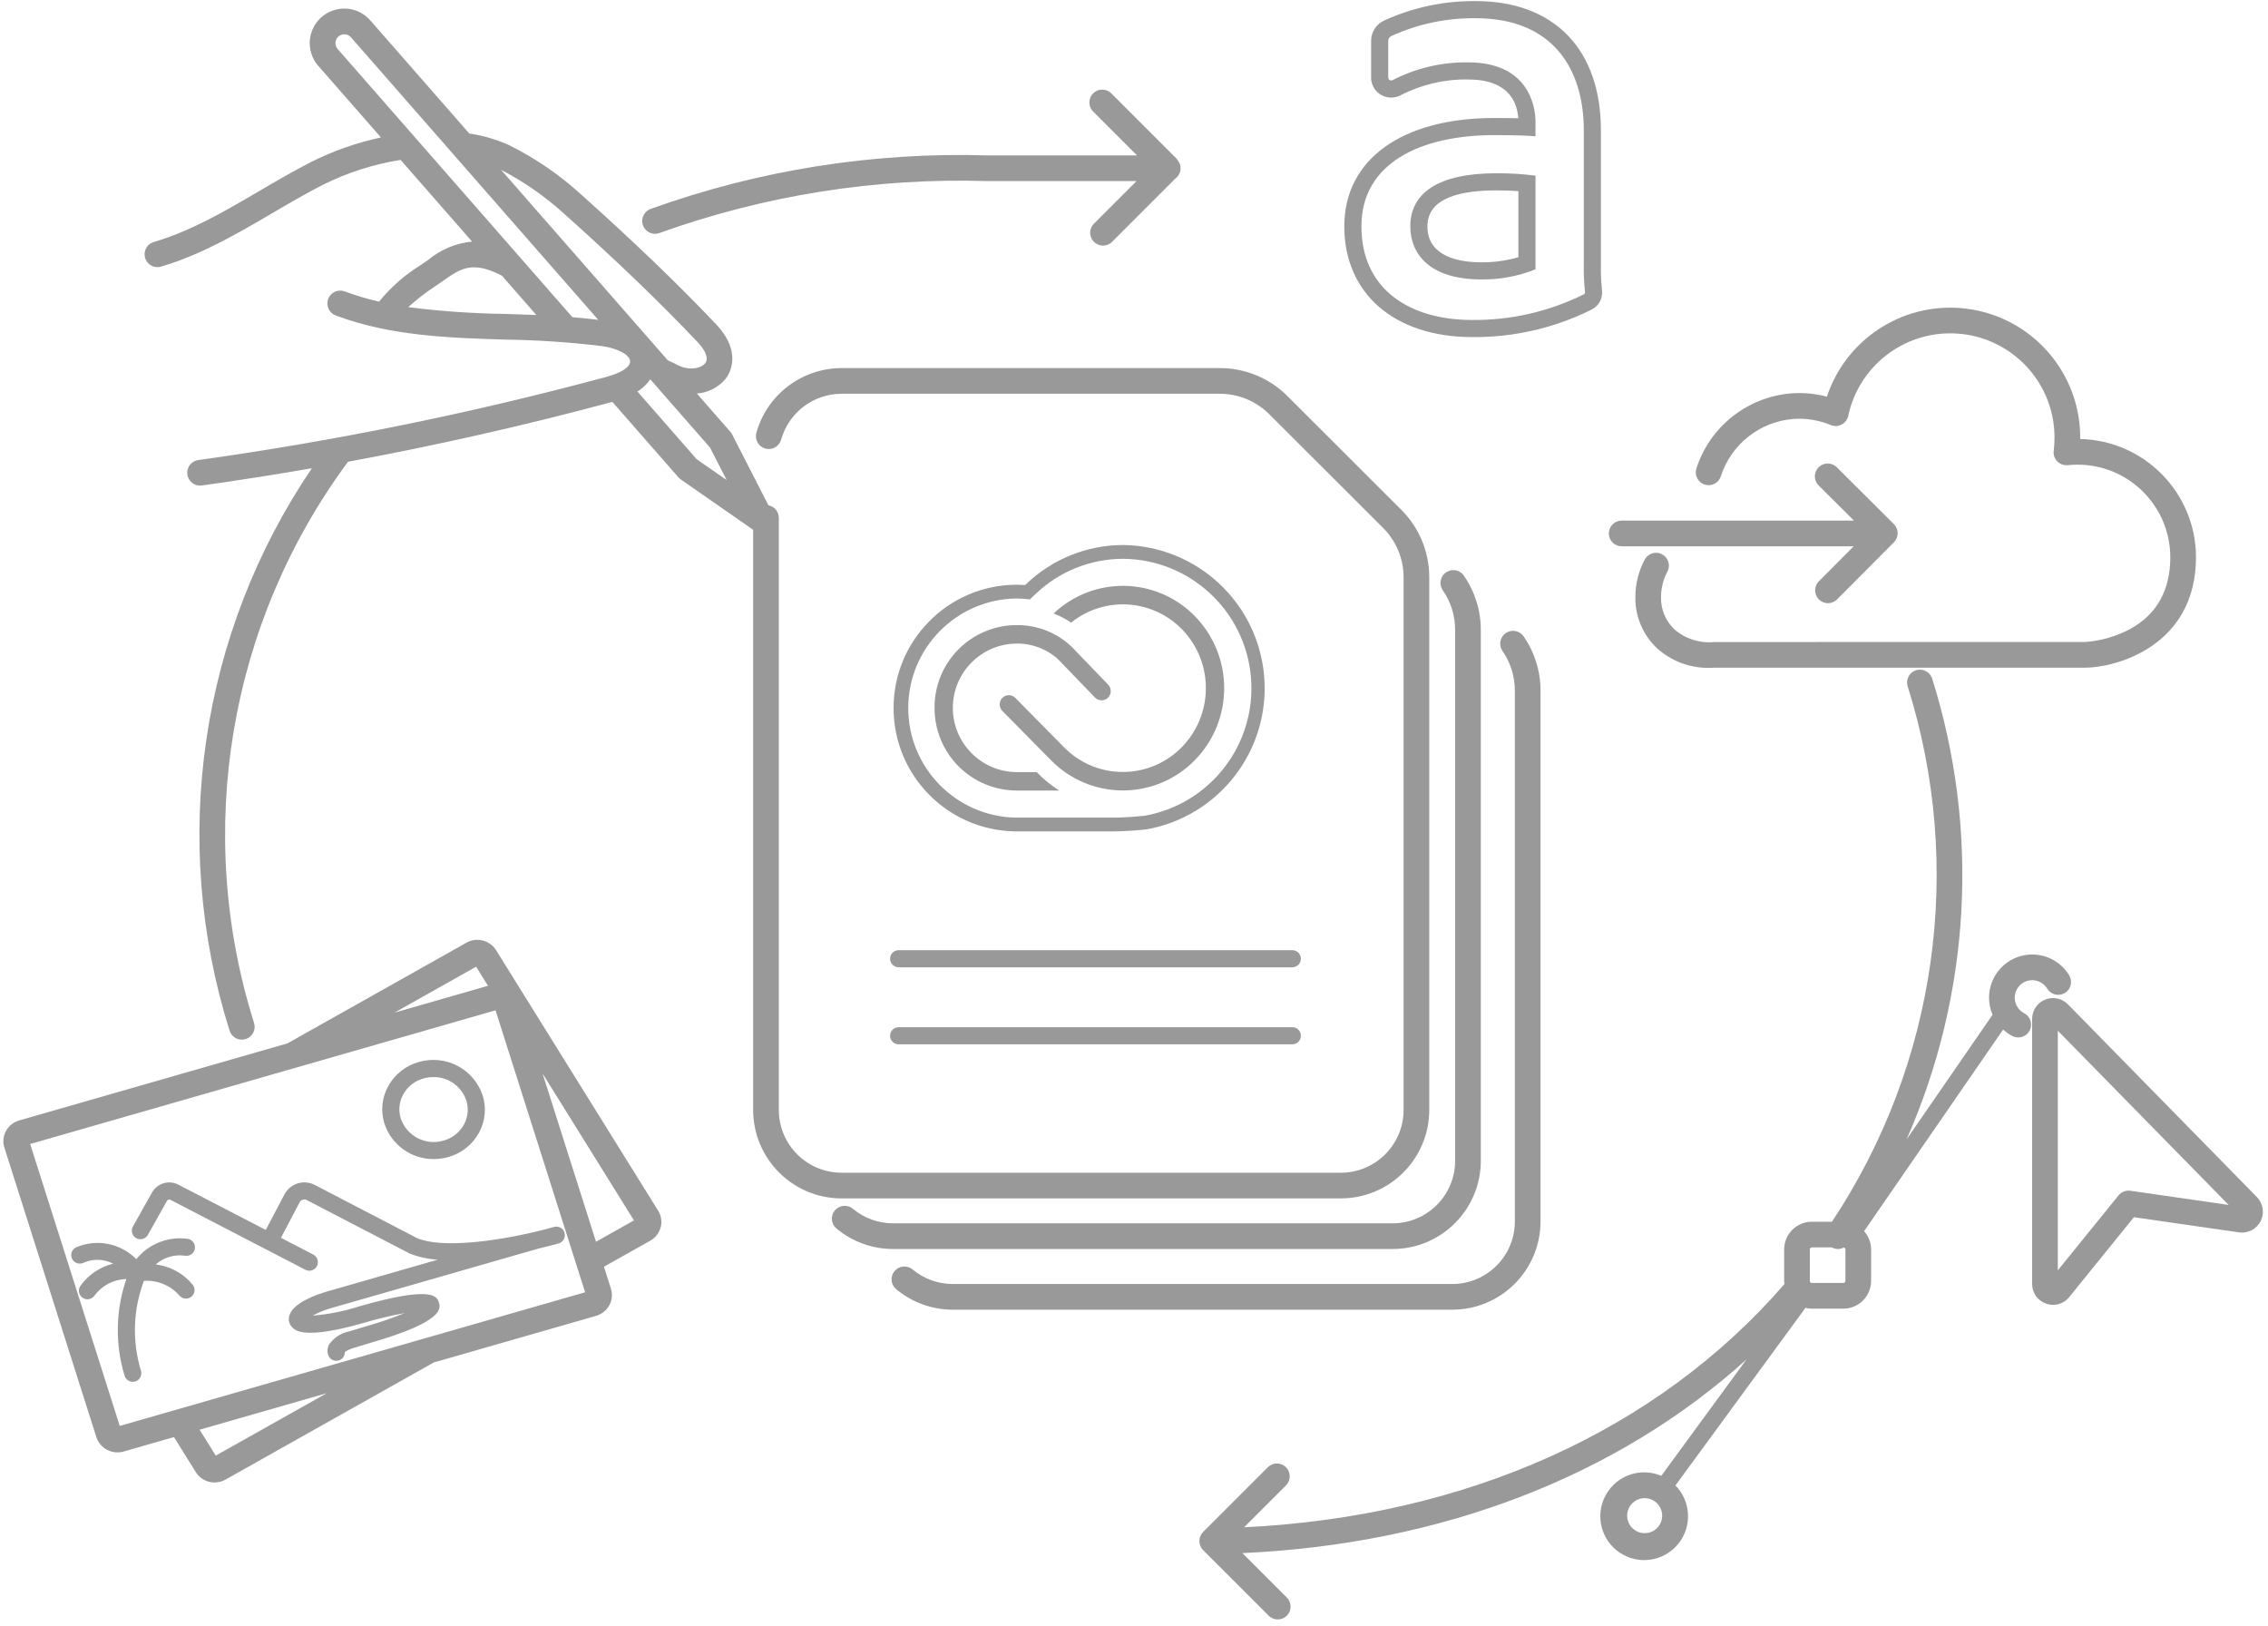 <?xml version="1.0" encoding="UTF-8"?>
<svg width="265px" height="190px" viewBox="0 0 265 190" version="1.1" xmlns="http://www.w3.org/2000/svg" xmlns:xlink="http://www.w3.org/1999/xlink">
    <!-- Generator: Sketch 49 (51002) - http://www.bohemiancoding.com/sketch -->
    <title>S_IlluEmptyStateCCFiles_dark_280x192</title>
    <desc>Created with Sketch.</desc>
    <defs></defs>
    <g id="Page-1" stroke="none" stroke-width="1" fill="none" fill-rule="evenodd">
        <g id="S_IlluEmptyStateCCFiles_dark_280x192" fill="#999999" fill-rule="nonzero">
            <path d="M76.535,27.314 C76.713,27.315 76.889,27.283 77.056,27.221 C89.333,22.81 102.331,20.752 115.37,21.154 L132.794,21.154 L127.822,26.126 C127.442,26.505 127.293,27.058 127.432,27.576 C127.57,28.094 127.975,28.499 128.493,28.638 C129.012,28.776 129.565,28.627 129.943,28.247 L137.337,20.853 C137.718,20.572 137.943,20.128 137.944,19.654 L137.942,19.635 C137.942,19.621 137.938,19.607 137.938,19.594 C137.932,19.445 137.903,19.297 137.853,19.157 C137.828,19.086 137.797,19.017 137.761,18.95 C137.716,18.867 137.664,18.788 137.604,18.714 C137.574,18.662 137.541,18.612 137.505,18.565 L129.848,10.907 C129.469,10.528 128.916,10.38 128.399,10.519 C127.881,10.658 127.477,11.062 127.338,11.58 C127.2,12.097 127.348,12.65 127.727,13.028 L132.853,18.154 L115.4,18.154 C101.996,17.749 88.634,19.87 76.015,24.408 C75.334,24.661 74.931,25.364 75.059,26.079 C75.187,26.794 75.809,27.314 76.535,27.315 L76.535,27.314 Z" id="Shape"></path>
            <path d="M236.515,118.37 C235.836,118.018 235.409,117.319 235.406,116.555 C235.404,115.634 236.018,114.825 236.906,114.579 C237.793,114.333 238.736,114.711 239.208,115.502 C239.64,116.209 240.563,116.432 241.27,116 C241.978,115.568 242.201,114.645 241.769,113.938 C240.595,112 238.275,111.081 236.094,111.691 C233.912,112.301 232.404,114.29 232.406,116.555 C232.406,117.238 232.546,117.914 232.816,118.542 L222.768,133.111 C230.27,116.126 231.334,96.991 225.76,79.279 C225.598,78.769 225.176,78.383 224.653,78.267 C224.13,78.152 223.585,78.324 223.224,78.719 C222.862,79.115 222.739,79.673 222.9,80.184 C229.552,101.296 226.298,124.284 214.05,142.722 L211.707,142.722 C209.918,142.724 208.468,144.174 208.467,145.963 L208.467,149.64 C208.472,149.761 208.484,149.881 208.503,150.001 C193.664,167.138 171.361,177.165 145.365,178.421 L150.26,173.526 C150.845,172.941 150.845,171.991 150.26,171.405 C149.674,170.82 148.724,170.82 148.139,171.405 L140.577,178.967 C140.296,179.248 140.138,179.63 140.138,180.027 C140.138,180.425 140.296,180.807 140.577,181.088 L148.235,188.745 C148.614,189.124 149.166,189.272 149.684,189.133 C150.202,188.995 150.606,188.59 150.745,188.073 C150.883,187.555 150.735,187.003 150.356,186.624 L145.169,181.437 C168.481,180.379 188.962,172.458 204.067,158.809 L194.109,172.408 C191.682,171.38 188.871,172.361 187.61,174.675 C186.349,176.99 187.049,179.884 189.229,181.366 C191.409,182.848 194.357,182.434 196.046,180.41 C197.735,178.387 197.613,175.412 195.764,173.533 L210.957,152.784 C211.203,152.845 211.454,152.877 211.707,152.88 L215.385,152.88 C217.174,152.878 218.623,151.429 218.625,149.64 L218.625,145.963 C218.622,145.176 218.33,144.416 217.805,143.83 L234.052,120.272 C234.373,120.567 234.731,120.82 235.116,121.025 C235.59,121.274 236.162,121.252 236.615,120.966 C237.069,120.681 237.335,120.175 237.314,119.639 C237.294,119.104 236.989,118.62 236.515,118.37 L236.515,118.37 Z M194.062,177.839 C193.857,178.342 193.459,178.743 192.957,178.951 L192.956,178.951 C192.055,179.327 191.013,179.015 190.468,178.204 C189.923,177.394 190.027,176.311 190.715,175.618 C191.404,174.926 192.485,174.816 193.299,175.356 C194.113,175.896 194.432,176.935 194.061,177.839 L194.062,177.839 Z M215.625,149.64 C215.625,149.703 215.6,149.765 215.555,149.81 C215.51,149.855 215.448,149.88 215.385,149.88 L211.707,149.88 C211.643,149.88 211.582,149.855 211.537,149.81 C211.492,149.765 211.467,149.703 211.467,149.64 L211.467,145.963 C211.467,145.83 211.574,145.722 211.707,145.722 L214.035,145.722 C214.465,145.968 214.991,145.975 215.426,145.739 C215.538,145.756 215.622,145.85 215.625,145.963 L215.625,149.64 Z" id="Shape"></path>
            <path d="M241.621,117.328 C240.928,116.62 239.875,116.403 238.957,116.777 C238.04,117.152 237.44,118.044 237.44,119.035 L237.44,149.99 C237.432,151.026 238.086,151.951 239.065,152.289 C239.331,152.384 239.611,152.432 239.894,152.433 C240.626,152.432 241.318,152.098 241.775,151.525 L249.331,142.197 L261.615,143.968 C262.651,144.117 263.666,143.589 264.139,142.656 C264.612,141.723 264.438,140.592 263.705,139.845 L241.621,117.328 Z M248.916,139.106 C248.393,139.033 247.87,139.238 247.536,139.646 L240.44,148.406 L240.44,120.408 L260.402,140.762 L248.916,139.106 Z" id="Shape"></path>
            <path d="M157.071,26.443 C157.071,34.302 162.942,39.38 172.029,39.38 C176.842,39.423 181.598,38.332 185.91,36.193 C186.72,35.821 187.227,34.997 187.196,34.106 C187.196,34.023 187.191,33.94 187.18,33.857 C187.074,32.829 187.033,31.795 187.056,30.762 L187.056,15.227 C187.056,5.773 181.595,0.129 172.447,0.129 C168.732,0.087 165.054,0.869 161.678,2.421 C161.598,2.46 161.521,2.504 161.447,2.553 C160.671,3.025 160.2,3.869 160.206,4.776 L160.206,9.026 C160.195,9.653 160.437,10.258 160.877,10.704 C161.317,11.151 161.919,11.401 162.546,11.398 C162.812,11.398 163.076,11.355 163.328,11.271 C163.438,11.234 163.545,11.187 163.647,11.132 C166.085,9.873 168.798,9.238 171.541,9.285 C176.27,9.285 177.276,11.95 177.399,13.817 C176.661,13.797 175.744,13.784 174.607,13.784 C163.79,13.784 157.071,18.634 157.071,26.443 Z M171.541,7.285 C168.465,7.241 165.425,7.959 162.693,9.374 C162.646,9.39 162.596,9.398 162.546,9.398 C162.449,9.402 162.355,9.363 162.289,9.291 C162.224,9.22 162.193,9.122 162.206,9.026 L162.206,4.776 C162.206,4.539 162.341,4.323 162.554,4.219 C165.656,2.797 169.035,2.083 172.447,2.129 C181.364,2.129 185.056,7.981 185.056,15.227 L185.056,30.762 C185.031,31.878 185.078,32.995 185.196,34.106 C185.196,34.245 185.196,34.315 185.056,34.385 C181.01,36.395 176.546,37.421 172.029,37.38 C164.644,37.38 159.071,33.758 159.071,26.443 C159.071,19.058 165.968,15.784 174.607,15.784 C177.184,15.784 178.647,15.854 179.414,15.923 L179.414,14.251 C179.414,12.091 178.368,7.285 171.541,7.285 Z" id="Shape"></path>
            <path d="M164.784,26.443 C164.784,29.578 166.943,32.643 173.074,32.643 C175.245,32.674 177.4,32.272 179.414,31.459 L179.414,20.521 C177.889,20.322 176.353,20.229 174.815,20.242 C168.058,20.242 164.784,22.541 164.784,26.443 Z M177.414,30.049 C176.004,30.458 174.542,30.658 173.074,30.643 C170.725,30.643 166.784,30.097 166.784,26.443 C166.784,23.655 169.486,22.242 174.815,22.242 C175.837,22.242 176.701,22.276 177.414,22.326 L177.414,30.049 Z" id="Shape"></path>
            <path d="M57.969,111.011 C57.23,109.831 55.692,109.445 54.484,110.136 L33.583,121.89 L2.248,130.888 C1.582,131.078 1.02,131.528 0.689,132.137 C0.37,132.727 0.305,133.422 0.51,134.06 L11.264,167.9 C11.707,169.219 13.11,169.954 14.447,169.569 L20.328,167.881 L22.874,171.973 C23.346,172.729 24.174,173.187 25.065,173.185 C25.517,173.184 25.961,173.068 26.354,172.846 L50.685,159.164 L69.646,153.719 C70.312,153.528 70.873,153.077 71.203,152.468 C71.522,151.878 71.586,151.184 71.382,150.546 L70.567,147.982 L75.983,144.936 C76.586,144.598 77.024,144.03 77.198,143.361 C77.369,142.705 77.261,142.007 76.9,141.433 L57.969,111.011 Z M55.631,112.933 L57.017,115.16 L46.091,118.298 L55.631,112.933 Z M25.209,170.048 L23.325,167.02 L38.177,162.755 L25.209,170.048 Z M13.992,166.579 L3.525,133.643 L57.9,118.027 L67.336,147.72 L67.342,147.739 L68.367,150.965 L13.992,166.579 Z M69.639,145.062 L63.393,125.406 L74.073,142.568 L69.639,145.062 Z" id="Shape"></path>
            <path d="M50.693,135.404 C51.264,135.404 51.832,135.325 52.381,135.168 C53.92,134.743 55.219,133.709 55.978,132.304 C56.703,130.971 56.853,129.399 56.393,127.953 C55.351,124.869 52.063,123.153 48.937,124.062 C47.398,124.488 46.098,125.522 45.338,126.928 C44.613,128.261 44.464,129.833 44.924,131.279 C45.749,133.76 48.079,135.426 50.693,135.404 Z M47.1,127.876 C47.604,126.947 48.466,126.265 49.485,125.986 C49.858,125.879 50.244,125.825 50.632,125.825 C52.372,125.803 53.928,126.905 54.484,128.555 C54.78,129.486 54.684,130.497 54.217,131.355 C53.712,132.283 52.851,132.965 51.832,133.244 C49.747,133.869 47.54,132.737 46.832,130.678 C46.535,129.746 46.632,128.734 47.1,127.876 Z" id="Shape"></path>
            <path d="M65.964,144.019 C65.891,143.764 65.719,143.548 65.487,143.42 C65.255,143.292 64.981,143.261 64.727,143.334 C63.99,143.545 63.158,143.759 62.276,143.964 L62.272,143.964 L62.262,143.967 C57.66,145.034 51.547,145.842 48.725,144.635 L36.747,138.409 C35.504,137.784 33.99,138.233 33.288,139.434 L31.052,143.684 L20.836,138.392 C19.744,137.825 18.4,138.216 17.782,139.28 L15.534,143.277 C15.358,143.589 15.362,143.971 15.544,144.279 C15.727,144.587 16.06,144.774 16.417,144.77 C16.775,144.765 17.104,144.57 17.278,144.258 L19.527,140.259 C19.614,140.133 19.782,140.093 19.916,140.167 L35.683,148.335 C36,148.499 36.381,148.482 36.681,148.29 C36.982,148.097 37.158,147.759 37.141,147.402 C37.125,147.045 36.92,146.724 36.603,146.56 L32.828,144.604 L35.046,140.387 C35.223,140.14 35.551,140.055 35.826,140.185 L47.87,146.441 C48.921,146.851 50.03,147.093 51.156,147.156 L38.284,150.853 C37.063,151.203 34.18,152.187 33.793,153.741 C33.663,154.231 33.812,154.752 34.182,155.099 C34.543,155.447 35.645,156.51 42.521,154.535 C44.084,154.071 45.672,153.691 47.276,153.396 C45.793,154.004 44.276,154.523 42.731,154.95 L40.827,155.53 C39.867,155.716 39.016,156.264 38.451,157.062 C38.25,157.434 38.21,157.872 38.34,158.274 C38.472,158.689 38.857,158.971 39.293,158.972 C39.396,158.972 39.498,158.956 39.596,158.925 C40.023,158.789 40.308,158.386 40.293,157.938 C40.637,157.716 41.014,157.549 41.41,157.443 L43.299,156.868 C51.919,154.394 51.466,152.813 51.295,152.22 C51.083,151.481 50.688,150.11 41.968,152.613 C40.199,153.185 38.369,153.548 36.516,153.694 C37.253,153.302 38.031,152.994 38.837,152.774 L62.825,145.886 C62.833,145.884 62.837,145.878 62.844,145.876 C64.221,145.556 65.148,145.294 65.279,145.256 C65.81,145.103 66.116,144.549 65.964,144.019 Z" id="Shape"></path>
            <path d="M21.98,144.73 C19.686,144.394 17.384,145.294 15.927,147.099 C14.096,145.241 11.317,144.688 8.915,145.704 C8.412,145.928 8.185,146.516 8.406,147.02 C8.627,147.523 9.213,147.754 9.718,147.536 C10.838,147.023 12.131,147.056 13.223,147.627 C11.691,148 10.343,148.906 9.42,150.184 C9.205,150.47 9.16,150.849 9.301,151.178 C9.442,151.507 9.748,151.735 10.103,151.777 C10.459,151.818 10.809,151.666 11.022,151.379 C11.898,150.179 13.281,149.454 14.765,149.417 C13.507,153.067 13.434,157.022 14.557,160.717 C14.685,161.137 15.073,161.425 15.513,161.425 C15.612,161.425 15.71,161.41 15.805,161.381 C16.058,161.304 16.271,161.129 16.395,160.894 C16.52,160.66 16.546,160.386 16.469,160.133 C15.423,156.689 15.545,152.996 16.815,149.628 C18.38,149.528 19.904,150.154 20.948,151.324 C21.29,151.757 21.918,151.832 22.351,151.491 C22.785,151.15 22.861,150.522 22.521,150.088 C21.441,148.766 19.889,147.916 18.193,147.72 C19.118,146.898 20.356,146.522 21.582,146.689 C21.932,146.761 22.293,146.64 22.53,146.372 C22.767,146.105 22.842,145.731 22.729,145.393 C22.616,145.054 22.33,144.802 21.98,144.73 L21.98,144.73 Z" id="Shape"></path>
            <path d="M162.721,145.911 C168.408,145.905 173.017,141.296 173.023,135.608 L173.023,73.6 C173.026,71.331 172.336,69.116 171.046,67.251 C170.742,66.81 170.225,66.565 169.691,66.608 C169.157,66.651 168.687,66.975 168.457,67.459 C168.227,67.943 168.273,68.513 168.577,68.954 C169.521,70.319 170.026,71.94 170.023,73.6 L170.023,135.608 C170.019,139.64 166.752,142.906 162.721,142.911 L104.339,142.911 C102.627,142.91 100.97,142.309 99.656,141.213 C99.021,140.683 98.076,140.768 97.545,141.402 C97.014,142.037 97.098,142.982 97.732,143.514 C99.586,145.062 101.924,145.91 104.339,145.911 L162.721,145.911 Z" id="Shape"></path>
            <path d="M180,142.697 L180,80.688 C180.004,78.42 179.314,76.205 178.022,74.34 C177.552,73.658 176.618,73.487 175.936,73.958 C175.254,74.428 175.083,75.362 175.554,76.044 C176.498,77.408 177.003,79.029 177,80.688 L177,142.697 C176.995,146.728 173.728,149.995 169.697,150 L111.315,150 C109.604,149.999 107.947,149.398 106.633,148.302 C105.997,147.772 105.053,147.856 104.522,148.491 C103.991,149.126 104.075,150.071 104.709,150.603 C106.563,152.151 108.901,152.999 111.315,153 L169.697,153 C175.385,152.993 179.993,148.385 180,142.697 Z" id="Shape"></path>
            <path d="M156.671,140 C162.373,139.993 166.993,135.373 167,129.671 L167,67.467 C167.008,64.488 165.823,61.631 163.71,59.532 L150.436,46.278 C148.338,44.172 145.486,42.992 142.514,43 L98.329,43 C93.695,43.009 89.631,46.094 88.377,50.555 C88.155,51.353 88.622,52.18 89.42,52.402 C90.218,52.625 91.045,52.158 91.268,51.359 C92.158,48.195 95.041,46.006 98.329,46 L142.514,46 C144.691,45.994 146.78,46.859 148.316,48.401 L161.59,61.655 C163.138,63.192 164.006,65.285 164,67.467 L164,129.671 C163.995,133.717 160.717,136.995 156.671,137 L98.329,137 C94.283,136.995 91.005,133.717 91,129.671 L91,60.5 C90.999,59.781 90.489,59.164 89.783,59.028 L85.548,50.754 C85.492,50.644 85.423,50.542 85.342,50.449 L81.42,45.97 C82.707,45.885 83.904,45.283 84.741,44.303 C85.85,42.906 86.152,40.488 83.681,37.891 C79.049,33.022 74.148,28.313 67.793,22.624 C65.275,20.342 62.452,18.422 59.404,16.92 C57.983,16.291 56.486,15.852 54.95,15.613 C54.913,15.607 54.877,15.609 54.841,15.606 L43.269,2.386 C42.32,1.298 40.864,0.799 39.448,1.078 C38.032,1.356 36.872,2.37 36.407,3.736 C35.942,5.102 36.241,6.612 37.192,7.697 L44.51,16.057 C41.672,16.664 38.922,17.631 36.329,18.935 C34.258,19.993 32.226,21.184 30.261,22.334 C26.164,24.733 22.295,27 17.971,28.267 C17.176,28.5 16.72,29.333 16.953,30.128 C17.186,30.923 18.019,31.379 18.814,31.146 C23.492,29.774 27.704,27.309 31.777,24.923 C33.705,23.793 35.699,22.626 37.694,21.606 C40.564,20.169 43.637,19.182 46.807,18.68 L55.16,28.223 C53.278,28.401 51.494,29.144 50.042,30.354 L49.214,30.929 C47.339,32.075 45.674,33.533 44.291,35.239 C42.929,34.928 41.59,34.529 40.28,34.043 C39.505,33.751 38.64,34.142 38.348,34.917 C38.055,35.692 38.447,36.557 39.222,36.85 C45.595,39.253 52.432,39.467 59.044,39.674 C62.849,39.723 66.649,39.98 70.427,40.445 C72.045,40.678 73.682,41.428 73.62,42.281 C73.581,42.83 72.842,43.371 71.575,43.806 L71.568,43.809 C71.34,43.887 71.101,43.962 70.839,44.033 C55.167,48.256 39.248,51.499 23.174,53.744 C22.643,53.817 22.191,54.169 21.989,54.666 C21.788,55.163 21.867,55.729 22.196,56.152 C22.526,56.575 23.057,56.79 23.588,56.715 C27.875,56.117 32.16,55.445 36.443,54.698 C23.366,73.982 19.823,98.187 26.826,120.409 C27.076,121.199 27.918,121.636 28.708,121.387 C29.498,121.137 29.935,120.295 29.686,119.505 C22.642,97.152 26.724,72.778 40.666,53.94 C51.059,52.02 61.394,49.685 71.551,46.948 L79.266,55.761 C79.346,55.852 79.438,55.934 79.538,56.004 L88,61.891 L88,129.671 C88.007,135.373 92.627,139.993 98.329,140 L156.671,140 Z M65.792,24.858 C72.086,30.493 76.933,35.15 81.507,39.959 C81.872,40.342 83.014,41.654 82.392,42.438 C81.912,43.043 80.429,43.4 78.892,42.498 C78.838,42.467 78.783,42.439 78.726,42.414 C78.489,42.312 78.257,42.2 78.024,42.09 L58.546,19.838 C61.163,21.2 63.598,22.887 65.792,24.858 Z M39.197,4.972 C39.215,4.697 39.342,4.441 39.55,4.262 C39.981,3.887 40.634,3.931 41.011,4.361 L69.901,37.365 C68.896,37.239 67.889,37.136 66.879,37.055 L60.772,30.078 C60.757,30.059 60.74,30.042 60.724,30.023 L48.523,16.085 L48.506,16.066 L39.45,5.722 C39.269,5.515 39.178,5.245 39.197,4.972 Z M47.696,35.882 C48.7,34.969 49.776,34.139 50.914,33.4 C51.202,33.202 51.487,33.006 51.767,32.81 C53.786,31.39 55.12,30.453 58.434,32.1 C58.506,32.136 58.578,32.173 58.65,32.21 L62.67,36.802 C61.485,36.753 60.305,36.711 59.138,36.675 C55.312,36.627 51.492,36.363 47.696,35.882 Z M81.402,53.646 L74.482,45.74 C75.078,45.376 75.589,44.889 75.981,44.312 L75.983,44.314 L82.962,52.286 L84.905,56.083 L81.402,53.646 Z" id="Shape"></path>
            <path d="M138.785,74.291 C142.121,78.527 141.434,84.658 137.242,88.05 C133.391,91.155 127.812,90.836 124.34,87.311 L118.673,81.572 C118.485,81.359 118.219,81.231 117.935,81.215 C117.652,81.199 117.373,81.298 117.163,81.489 C116.723,81.889 116.686,82.568 117.08,83.014 C117.1,83.036 117.12,83.058 117.142,83.078 L122.836,88.846 C125.047,91.085 128.062,92.344 131.208,92.342 C134.353,92.341 137.367,91.078 139.575,88.838 C144.196,84.15 144.192,76.62 139.567,71.937 C135.072,67.383 127.759,67.262 123.115,71.665 C123.83,71.952 124.514,72.31 125.158,72.733 C127.165,71.116 129.737,70.371 132.297,70.663 C134.858,70.956 137.195,72.263 138.785,74.291 Z" id="Shape"></path>
            <path d="M118.766,92.351 L123.762,92.351 C122.801,91.743 121.918,91.02 121.131,90.199 L118.768,90.199 C114.65,90.159 111.332,86.809 111.332,82.691 C111.332,78.573 114.65,75.223 118.768,75.183 C120.568,75.153 122.312,75.813 123.64,77.028 L127.946,81.489 C128.143,81.694 128.414,81.811 128.698,81.815 C128.982,81.819 129.256,81.708 129.458,81.509 C129.881,81.091 129.89,80.411 129.478,79.982 L125.175,75.514 C123.439,73.887 121.14,72.995 118.761,73.025 C113.454,73.049 109.171,77.371 109.195,82.678 L109.195,82.685 L109.196,82.692 C109.184,85.242 110.186,87.692 111.98,89.503 C113.775,91.315 116.216,92.339 118.766,92.351 Z" id="Shape"></path>
            <path d="M118.677,97.123 L130.103,97.123 C131.808,97.123 133.829,96.907 133.913,96.897 C142.423,95.408 148.403,87.687 147.714,79.075 C147.026,70.462 139.896,63.789 131.257,63.67 C127.051,63.669 123.005,65.283 119.955,68.179 L119.774,68.349 C119.409,68.322 119.043,68.308 118.678,68.308 C110.775,68.384 104.408,74.812 104.408,82.715 C104.408,90.618 110.774,97.047 118.677,97.123 L118.677,97.123 Z M118.671,69.917 C119.225,69.917 119.779,69.952 120.33,70.022 L121.037,69.354 C123.796,66.735 127.454,65.277 131.257,65.279 C139.063,65.364 145.523,71.376 146.168,79.156 C146.812,86.936 141.431,93.929 133.745,95.298 C133.745,95.298 131.739,95.515 130.104,95.515 L118.678,95.515 C111.706,95.381 106.124,89.692 106.122,82.719 C106.12,75.746 111.699,70.054 118.671,69.917 Z" id="Shape"></path>
            <path d="M104,112 C104,112.265 104.105,112.52 104.293,112.707 C104.48,112.895 104.735,113 105,113 L151,113 C151.552,113 152,112.552 152,112 C152,111.448 151.552,111 151,111 L105,111 C104.735,111 104.48,111.105 104.293,111.293 C104.105,111.48 104,111.735 104,112 Z" id="Shape"></path>
            <path d="M105,122 L151,122 C151.552,122 152,121.552 152,121 C152,120.448 151.552,120 151,120 L105,120 C104.448,120 104,120.448 104,121 C104,121.552 104.448,122 105,122 Z" id="Shape"></path>
            <path d="M199.179,56.61 C199.967,56.864 200.812,56.431 201.066,55.643 C202.274,51.901 205.617,49.257 209.536,48.943 C211.03,48.835 212.529,49.078 213.912,49.653 C214.324,49.825 214.791,49.804 215.186,49.597 C215.581,49.389 215.863,49.017 215.955,48.58 C217.185,42.83 222.345,38.779 228.223,38.947 C234.1,39.115 239.02,43.456 239.919,49.267 C240.087,50.392 240.101,51.535 239.962,52.664 C239.905,53.118 240.059,53.573 240.379,53.9 C240.701,54.223 241.151,54.386 241.606,54.343 C241.981,54.303 242.359,54.283 242.736,54.282 L242.761,54.282 C248.726,54.289 253.564,59.114 253.586,65.079 C253.586,68.932 252.024,71.75 248.941,73.455 C247.309,74.332 245.512,74.858 243.665,75 L200.294,75.003 C198.598,75.174 196.908,74.633 195.627,73.509 C194.606,72.535 194.044,71.174 194.08,69.764 C194.078,68.726 194.332,67.703 194.821,66.788 C195.075,66.316 195.057,65.744 194.774,65.288 C194.492,64.833 193.988,64.563 193.452,64.579 C192.916,64.596 192.43,64.898 192.177,65.37 C191.454,66.724 191.077,68.235 191.08,69.769 C191.05,72.007 191.955,74.156 193.577,75.698 C195.256,77.227 197.454,78.058 199.725,78.021 C199.944,78.021 200.167,78.015 200.39,78 L243.665,78 C247.018,78 256.586,75.626 256.586,65.075 C256.56,57.571 250.559,51.454 243.057,51.285 C243.064,50.463 243.007,49.642 242.888,48.829 C241.824,41.893 236.147,36.588 229.154,35.996 C222.162,35.404 215.674,39.679 213.459,46.338 C212.113,45.98 210.718,45.85 209.329,45.951 C204.189,46.355 199.8,49.818 198.211,54.723 C198.089,55.101 198.122,55.513 198.304,55.867 C198.485,56.221 198.8,56.488 199.179,56.61 Z" id="Shape"></path>
            <path d="M189.48,63.818 L216.592,63.818 L212.523,67.907 C212.146,68.287 211.999,68.84 212.139,69.357 C212.279,69.874 212.685,70.277 213.203,70.415 C213.721,70.552 214.273,70.402 214.65,70.022 L221.292,63.349 C221.876,62.761 221.874,61.812 221.287,61.228 L214.614,54.586 C214.234,54.208 213.681,54.061 213.164,54.201 C212.646,54.341 212.243,54.746 212.105,55.264 C211.968,55.783 212.117,56.335 212.497,56.713 L216.623,60.818 L189.48,60.818 C188.652,60.818 187.98,61.49 187.98,62.318 C187.98,63.147 188.652,63.818 189.48,63.818 L189.48,63.818 Z" id="Shape"></path>
        </g>
    </g>
</svg>